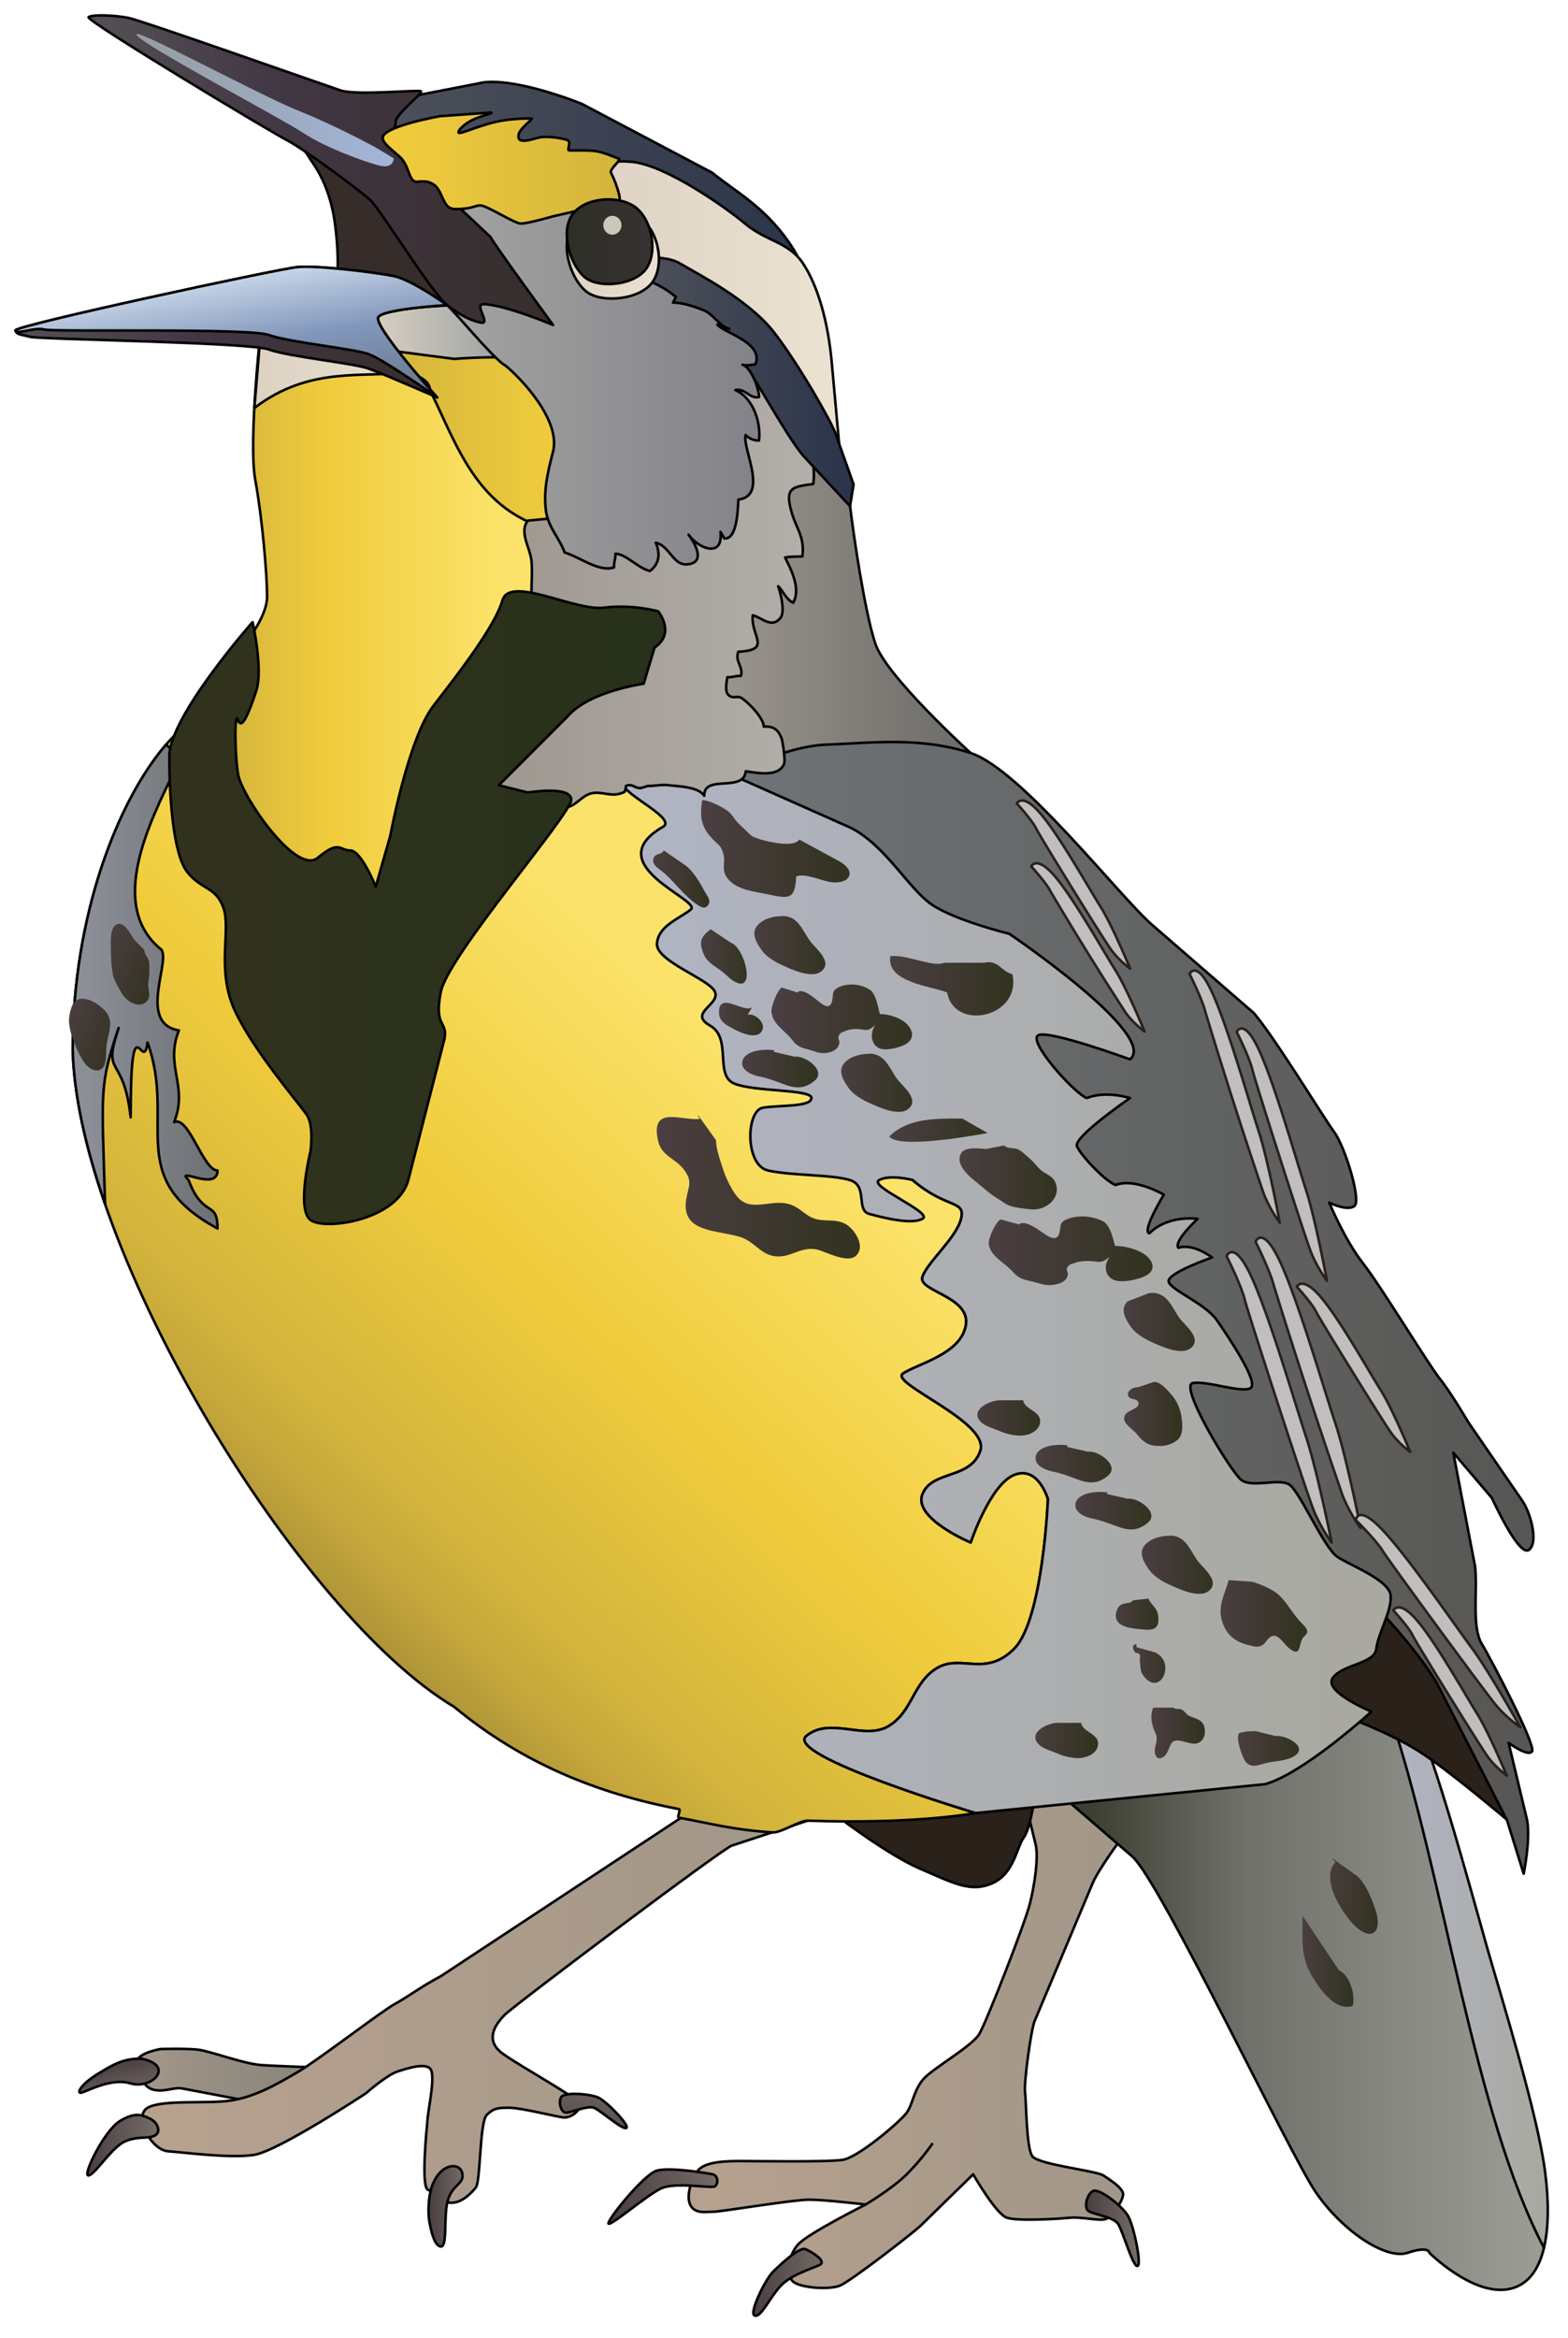 <svg xmlns="http://www.w3.org/2000/svg" xmlns:xlink="http://www.w3.org/1999/xlink" viewBox="0 0 51 76" fill="#fff" fill-rule="evenodd" stroke="#000" stroke-linecap="round" stroke-linejoin="round"><style><![CDATA[.B{fill-rule:nonzero}.C{stroke-width:.083}.D{fill:url(#S)}.E{fill:url(#T)}.F{stroke-linejoin:miter}.G{stroke:none}.H{fill:url(#W)}.I{fill:url(#K)}]]></style><use xlink:href="#p" x=".5" y=".5"/><defs><linearGradient id="A" y2="50.00%" x2="100.00%" y1="50.00%" x1="-0.00%"><stop stop-color="#ddd2c3" offset="4.5%"/><stop stop-color="#959d9f" offset="100%"/></linearGradient><linearGradient id="B" y2="50.02%" x2="100.00%" y1="50.02%" x1="0.00%"><stop stop-color="#a29789" offset="0%"/><stop stop-color="#858178" offset="100%"/></linearGradient><linearGradient id="C" y2="106.68%" x2="83.23%" y1="17.63%" x1="19.63%"><stop stop-color="#4a3e41" offset="4.5%"/><stop stop-color="#736c67" offset="100%"/></linearGradient><linearGradient id="D" y2="50.00%" x2="100.00%" y1="50.00%" x1="-0.00%"><stop stop-color="#b6a08e" offset="6.2%"/><stop stop-color="#a29789" offset="96.6%"/></linearGradient><linearGradient id="E" y2="50.00%" x2="100.00%" y1="50.00%" x1="-0.00%"><stop stop-color="#4a3e41" offset="4.5%"/><stop stop-color="#736c67" offset="100%"/></linearGradient><linearGradient id="F" y2="50.00%" x2="100.01%" y1="50.00%" x1="0.00%"><stop stop-color="#4a3e41" offset="4.5%"/><stop stop-color="#736c67" offset="100%"/></linearGradient><linearGradient id="G" y2="49.99%" x2="99.99%" y1="49.99%" x1="-0.01%"><stop stop-color="#b6a08e" offset="6.2%"/><stop stop-color="#a29789" offset="96.6%"/></linearGradient><linearGradient id="H" y2="50.04%" x2="99.98%" y1="50.04%" x1="0.01%"><stop stop-color="#4a3e41" offset="4.5%"/><stop stop-color="#736c67" offset="100%"/></linearGradient><linearGradient id="I" y2="-43.45%" x2="78.15%" y1="158.19%" x1="17.02%"><stop stop-color="#4a3e41" offset="4.5%"/><stop stop-color="#736c67" offset="100%"/></linearGradient><linearGradient id="J" y2="81.28%" x2="26.40%" y1="16.69%" x1="78.51%"><stop stop-color="#fbe36b" offset="21.4%"/><stop stop-color="#f0cc3c" offset="56.2%"/><stop stop-color="#d3b43c" offset="83.7%"/><stop stop-color="#c3a53b" offset="92.1%"/><stop stop-color="#aa9138" offset="100%"/></linearGradient><linearGradient id="K" y2="49.99%" x2="100.00%" y1="49.99%" x1="-0.01%"><stop stop-color="#4a3e41" offset="4.5%"/><stop stop-color="#31321e" offset="100%"/></linearGradient><linearGradient id="L" y2="50.00%" x2="100.00%" y1="50.00%" x1="0.01%"><stop stop-color="#3d3f32" offset="6.2%"/><stop stop-color="#70706b" offset="37.6%"/><stop stop-color="#888982" offset="70.8%"/><stop stop-color="#9d9d96" offset="100%"/></linearGradient><linearGradient id="M" y2="50.00%" x2="99.99%" y1="50.00%" x1="-0.01%"><stop stop-color="#b0b4c2" offset="6.2%"/><stop stop-color="#a9a9a1" offset="94.4%"/></linearGradient><linearGradient id="N" y2="50.01%" x2="99.98%" y1="50.01%" x1="-0.00%"><stop stop-color="#9d978f" offset="4.5%"/><stop stop-color="#6c6b68" offset="100%"/></linearGradient><linearGradient id="O" y2="50.00%" x2="100.00%" y1="50.00%" x1="-0.00%"><stop stop-color="#6e7275" offset="6.2%"/><stop stop-color="#575654" offset="98.9%"/></linearGradient><linearGradient id="P" y2="50.00%" x2="100.00%" y1="50.00%" x1="0.00%"><stop stop-color="#b0b4c2" offset="6.2%"/><stop stop-color="#a9a9a1" offset="94.4%"/></linearGradient><linearGradient id="Q" y2="50.00%" x2="100.00%" y1="50.00%" x1="0.00%"><stop stop-color="#8c8f97" offset="10.1%"/><stop stop-color="#6e7275" offset="94.4%"/></linearGradient><linearGradient id="R" y2="49.93%" x2="99.99%" y1="49.93%" x1="-0.02%"><stop stop-color="#4a3e41" offset="4.5%"/><stop stop-color="#31321e" offset="100%"/></linearGradient><linearGradient id="S" y2="50.02%" x2="100.05%" y1="50.02%" x1="-0.01%"><stop stop-color="#4a3e41" offset="4.5%"/><stop stop-color="#31321e" offset="100%"/></linearGradient><linearGradient id="T" y2="50.00%" x2="100.06%" y1="50.00%" x1="0.02%"><stop stop-color="#4a3e41" offset="4.5%"/><stop stop-color="#31321e" offset="100%"/></linearGradient><linearGradient id="U" y2="50.04%" x2="99.96%" y1="50.04%" x1="-0.06%"><stop stop-color="#4a3e41" offset="4.5%"/><stop stop-color="#31321e" offset="100%"/></linearGradient><linearGradient id="V" y2="81.60%" x2="109.21%" y1="13.61%" x1="-2.99%"><stop stop-color="#4a3e41" offset="4.5%"/><stop stop-color="#31321e" offset="100%"/></linearGradient><linearGradient id="W" y2="49.98%" x2="100.01%" y1="49.98%" x1="0.00%"><stop stop-color="#4a3e41" offset="4.5%"/><stop stop-color="#31321e" offset="100%"/></linearGradient><linearGradient id="X" y2="49.93%" x2="99.99%" y1="49.93%" x1="0.03%"><stop stop-color="#4a3e41" offset="4.5%"/><stop stop-color="#31321e" offset="100%"/></linearGradient><linearGradient id="Y" y2="50.02%" x2="99.98%" y1="50.02%" x1="0.01%"><stop stop-color="#4a3e41" offset="4.5%"/><stop stop-color="#31321e" offset="100%"/></linearGradient><linearGradient id="Z" y2="92.22%" x2="105.52%" y1="10.52%" x1="-14.10%"><stop stop-color="#4a3e41" offset="4.5%"/><stop stop-color="#31321e" offset="100%"/></linearGradient><linearGradient id="a" y2="50.00%" x2="-0.00%" y1="50.00%" x1="100.00%"><stop stop-color="#fbe36b" offset="21.4%"/><stop stop-color="#f0cc3c" offset="70.2%"/><stop stop-color="#d3b43c" offset="100%"/></linearGradient><linearGradient id="b" y2="50.00%" x2="100.00%" y1="50.00%" x1="0.00%"><stop stop-color="#ddd2c3" offset="4.5%"/><stop stop-color="#ebe2d1" offset="100%"/></linearGradient><linearGradient id="c" y2="50.00%" x2="100.01%" y1="50.00%" x1="0.01%"><stop stop-color="#50535b" offset="1.1%"/><stop stop-color="#2a3349" offset="100%"/></linearGradient><linearGradient id="d" y2="50.00%" x2="-0.00%" y1="50.00%" x1="99.99%"><stop stop-color="#f0cc3c" offset="11.2%"/><stop stop-color="#d3b43c" offset="100%"/></linearGradient><linearGradient id="e" y2="50.00%" x2="99.99%" y1="50.00%" x1="-0.01%"><stop stop-color="#ddd2c3" offset="4.5%"/><stop stop-color="#ebe2d1" offset="100%"/></linearGradient><linearGradient id="f" y2="50.00%" x2="100.01%" y1="50.00%" x1="0.00%"><stop stop-color="#9d978f" offset="4.5%"/><stop stop-color="#b3afaa" offset="100%"/></linearGradient><linearGradient id="g" y2="49.99%" x2="100.00%" y1="49.99%" x1="0.01%"><stop stop-color="#a4a4a2" offset="4.5%"/><stop stop-color="#818188" offset="100%"/></linearGradient><linearGradient id="h" y2="50.00%" x2="100.00%" y1="50.00%" x1="-0.00%"><stop stop-color="#545055" offset="1.1%"/><stop stop-color="#413643" offset="43.3%"/><stop stop-color="#362d2b" offset="100%"/></linearGradient><linearGradient id="i" y2="122.18%" x2="93.84%" y1="-30.51%" x1="13.83%"><stop stop-color="#9eb2d4" offset="1.1%"/><stop stop-color="#c8d6e8" offset="29.8%"/><stop stop-color="#8196bb" offset="57.3%"/><stop stop-color="#616a75" offset="100%"/></linearGradient><linearGradient id="j" y2="50.00%" x2="100.00%" y1="50.00%" x1="0.01%"><stop stop-color="#545055" offset="1.1%"/><stop stop-color="#413643" offset="43.3%"/><stop stop-color="#362d2b" offset="100%"/></linearGradient><linearGradient id="k" y2="50.00%" x2="100.00%" y1="50.00%" x1="-0.00%"><stop stop-color="#31321e" offset="6.2%"/><stop stop-color="#273119" offset="98.9%"/></linearGradient><linearGradient id="l" y2="50.01%" x2="99.99%" y1="50.01%" x1="-0.00%"><stop stop-color="#f0cc3c" offset="5.6%"/><stop stop-color="#d3b43c" offset="100%"/></linearGradient><linearGradient id="m" y2="50.00%" x2="100.00%" y1="50.00%" x1="-0.00%"><stop stop-color="#959d9f" offset="1.1%"/><stop stop-color="#a3b5d9" offset="100%"/></linearGradient><linearGradient id="n" y2="49.99%" x2="99.98%" y1="49.99%" x1="-0.02%"><stop stop-color="#ddd2c3" offset="4.5%"/><stop stop-color="#ebe2d1" offset="100%"/></linearGradient><linearGradient id="o" y2="50.00%" x2="99.97%" y1="50.00%" x1="-0.04%"><stop stop-color="#2e2e28" offset="4.5%"/><stop stop-color="#373330" offset="100%"/></linearGradient></defs><symbol id="p" overflow="visible"><g class="F"><g class="B C"><path d="M11.129 9.239l3.417-.824 1.884 3.063-4.123-.237z" fill="url(#A)"/><path d="M7.975 66.616c-.549-.038-1.657-.457-2.049-.499s-1.203-.019-1.203-.019-.766.129-.756.415.151.823.527.909.655-.098.945-.04l2.668.508 2.24-1.178c0 .003-1.821-.055-2.372-.094z" fill="url(#B)"/><path d="M4.135 66.417c-.607-.039-.997.215-1.411.463-.565.338-.718.624-.612.642.112.018.956-.511 1.637-.307s1.448-.557.386-.798z" fill="url(#C)"/><path d="M22.356 58.116l-8.517 5.614c-.667.353-1.059.666-1.491.9s-2.475 1.808-3.14 2.201-1.414.824-2.2.941-2.237-.04-2.709.236.118 1.374.668 1.413 2.001.235 2.788.119 3.649-2.005 3.649-2.005.669-.589 1.021-.705.983-.315 1.1-.04-.08 1.177-.117 1.57-.22 2.236.015 2.315.259.332.651.41.746-.291.903-.488.12-2.12.353-2.355.393-.235.747-.235 1.454.274 1.727.312.59-.234.551-.431-1.925-1.216-2.513-1.647-.236-.943.078-1.258 7.106-5.418 7.381-5.496l2.983-.981-3.93-.391z" fill="url(#D)"/><path d="M4.378 68.362c-.236-.111-.472-.237-.982.079s-1.216 1.766-1.021 1.766.746-.902 1.176-1.099c.435-.197.756-.076.983-.197s.081-.44-.156-.551z" fill="url(#E)"/><path d="M13.619 70.397c-.196.363-.205 1.021-.156 1.296s.156.785.362.823.13-.681.19-1.237c.087-.796.582-.738.526-1.118s-.634-.367-.922.235z" fill="url(#F)"/><path d="M32.84 58.037l.354 1.454c.079.432-.04 1.257-.197 1.886s-1.412 3.846-1.648 4.238-1.491 1.099-1.808 1.453-.352.824-.549 1.099-1.569 1.453-2.081 1.532-2.786.04-3.257.04-1.217 0-1.454.312-.395.865-.235 1.139.513.196.747.196 2.59-.392 3.102-.392 1.844.158 1.844.158-1.884.943-2.199 1.297-.392.94-.196 1.177 1.215.312 1.571.155 2.238-1.608 2.591-1.923l1.728-1.688s.743 1.296 1.098 1.412 1.65.039 2.042 0 .982.119 1.178.039.629-.666.548-.862-.392-.393-.628-.55-2.118-.354-2.315-.627-.195-1.767-.236-2.081.196-2.041.313-2.317l1.886-4.476c.195-.47 1.02-1.569 1.02-1.569l-1.53-1.532-1.686.434z" fill="url(#G)"/><g fill="url(#H)"><path d="M19.297 71.776c-.117-.038 1.137-1.609 1.57-1.727s1.611.081 1.805.119.198.316.08.393-1.296-.158-1.768.076-1.569 1.178-1.686 1.139z"/><path d="M24.045 74.761c-.195-.079.354-1.179.589-1.414s.863-.824 1.06-.745.708.39.471.51-.943.313-1.295.706-.629 1.021-.826.942z"/><path d="M35.04 70.719c-.196.116-.275.508-.158.627s.824.196.982.431.471 1.374.628 1.374-.117-1.335-.313-1.647c-.198-.317-.945-.906-1.139-.786z"/></g><path d="M17.754 67.662c-.103.171-.004.476.134.502s.721-.245.937-.155.922.724 1.046.654-.634-.862-.914-.988-1.1-.184-1.205-.014z" fill="url(#I)"/></g><path d="M27.658 71.15s.862-.512 1.335-.982.825-.981.825-.981" stroke-linecap="butt" fill="none" class="C"/><g class="B"><path d="M26.598 58.429s1.728 1.336 2.827 1.808 1.647.785 2.356.47.785-1.177 1.021-1.491.392-1.572.392-1.572l-6.596.784z" fill="#29211a" class="C"/><path d="M5.949 22.784c-1.884 1.1-4.084 5.496-4.084 10.836.157 6.594 7.38 18.371 12.406 21.356 2.229 1.847 4.709 2.828 7.31 3.323.079.017-.077.267.002.28 1.041.187 1.709.391 3.052.478.265.017.881-.388 1.139-.381 3.527.122 5.457-.248 5.457-.248s-6.282-1.882-5.499-2.511 1.886.156 2.669-.314.788-1.412 1.573-1.885 1.57.315 2.511-.628 1.099-4.868 1.099-4.868-.312-1.1-1.099-.785-1.414 2.197-1.414 2.197-1.883-.784-1.568-1.57 1.568-.469 1.883-1.412-2.985-2.199-2.512-2.512 1.886-.629 2.041-1.57-1.571-1.101-1.413-1.57 1.099-1.258 1.257-1.885-.472-.314-1.571-1.257-6.282-12.404-7.851-13.034-13.506-3.142-15.389-2.042z" fill="url(#J)" class="C"/></g></g><path d="M22.202 35.74c.005.057.029.098.074.126-.593.077-1.624-.461-1.377.691.113.529.54.564.838.949.304.391.156.54.084.968-.186 1.107 1.004.991 1.763 1.234.489.158.68.619 1.21.629.486.01.786-.341 1.299-.219.26.065.971.454 1.247.198.333-.309-.055-.864-.313-1.018-.271-.161-.511-.113-.82-.145-.459-.048-.564-.318-.938-.479-.618-.264-1.296.264-1.769-.254-.167-.181-.375-.6-.45-.824-.082-.251-.274-.775-.259-1.033l-.588-.823z" class="B G I"/><g class="C F"><path d="M45.851 58.365l-.568-2.839-3.298-1.649-7.927 4.005 2.276 1.963c.941.862 5.102 9.657 5.967 10.914s2.278 2.197 2.983 1.962.708 0 .708 0 1.413 1.412 2.589 1.178c.612-.122.968-.624 1.138-1.341l-3.867-14.192z" fill="url(#L)" class="B"/><path d="M49.76 70.129c-.235-1.886-1.413-5.654-1.884-7.303s-1.963-7.223-2.669-8.166c-.053-.068-.428.708-.474.628 1.731 5.183 2.71 12.956 4.985 17.268.159-.666.157-1.518.042-2.425z" fill="url(#M)" class="B"/><path d="M27.149 15.952c.115.942.47 3.415.824 4.475s3.094 3.545 3.094 3.545l-6.628 1.165-2.355-3.652 2.947-6.948 1.176-.471c-.003.001.82.944.942 1.886z" fill="url(#N)" class="B"/><path d="M43.244 55.288s1.335.472 2.355 1.1 3.218 2.513 3.218 2.513l-1.098-3.533-3.453-4.163-.551 1.651-1.729 1.02 1.258 1.412z" fill="#29211a" class="B"/><path d="M23.104 24.792s1.796-1.034 3.272-1.089 3.035-.263 4.69.27 4.893 4.731 5.943 5.618l3.273 2.836c.685.799 2.275 3.41 2.617 3.872s.887 2.217.654 2.399-.819-.11-.819-.11.497 1.202 1.093 1.965 2.14 3.307 2.505 3.761.93 1.419.93 1.419l1.689 2.455c.337.428.602 1.458.274 1.689s-1.2-1.689-1.2-1.689l-1.256-1.473.71 3.707c.083.783-.117 1.957.217 2.508s1.759 3.288 1.637 3.49-.765-.274-.765-.274l.601 2.51c.118.637-.111 1.744-.111 1.744l-.543-1.744-2.291-4.471c-.707-1.173-1.964-2.453-1.964-2.453l-5.649-4.136-7.38-12.014-8.123-10.789z" fill="url(#O)" class="B"/><path d="M29.189 37.858c1.099.943 1.727.629 1.571 1.256S29.659 40.527 29.504 41s1.568.628 1.412 1.57-1.571 1.254-2.041 1.57 2.826 1.57 2.512 2.512-1.57.627-1.883 1.412 1.568 1.57 1.568 1.57.629-1.883 1.414-2.197 1.099.785 1.099.785-.157 3.925-1.099 4.868-1.726.158-2.511.628-.785 1.413-1.573 1.885-1.882-.315-2.669.314 5.499 2.511 5.499 2.511l9.42-.939c1.266-.36 3.455-2.358 3.455-2.358s-1.578-.65-1.256-1.097 1.362-.456 1.414-.943.505-1.222.468-1.727-1.289-.972-1.727-1.257-1.23-2.135-1.57-2.355-1.221.124-1.568-.156-2.03-3.057-1.572-3.143 1.62.345 1.885.158-.718-1.648-1.1-2.199-1.504-.98-1.569-1.256 1.412-.785 1.412-.785-.605-.473-1.097-.314c-.164-.214.628-.942.628-.942s-.954-.145-1.572.471c-.255-.069.471-1.256.471-1.256s-.943-.56-1.569-.314c-.356-.137-1.122-.96-1.256-1.256s1.726-1.57 1.726-1.57-.772-.254-1.412 0c-.451-.2-1.928-1.866-1.57-2.043s2.982.785 2.982.785c.943-.785-3.926-4.081-3.926-4.081s-1.742-.427-2.511-.943-1.517-1.945-2.669-2.513l-4.241-1.884c-.839-.209-3.154.114-3.14.47s1.847 1.163 1.256 1.414c-2.062 1.234 1.329 2.361.942 2.668s-1.049.528-1.098 1.1c-.054.573 1.694 1.151 1.884 1.57s-.886.689-.158 1.101.131 1.611.787 1.884 2.516.179 2.511.471-1.009.227-1.571.313-.597 1.869.158 2.041 2.077.129 2.67.314.175.977.628 1.099 1.364.357 1.728.158-1.773-1.06-1.413-1.257 1.1-.002 1.1-.002z" fill="url(#P)" class="B"/><path d="M3.75 35.817c0-3.925.412-1.326.548-2.433.944 2.59-.785 4.395 2.277 6.045 0-.943-.469-.315-.94-1.572-.472-.471.94.392.94-.314-.469 0-.94-1.805-1.412-1.569.472-1.178-.314-1.807.156-2.984-1.412-.234-.156-2.433-.626-2.669-1.649-1.413-.394-4.006.55-5.891.098-.299-.097-.511-.339-.733-1.568 1.818-3.039 5.553-3.039 9.922.035 1.464.421 3.189 1.053 5.012-.11-3.757-.192-3.825.44-5.72-.55 1.651.156.787.392 2.907z" fill="url(#Q)" class="B"/></g><g class="G"><g fill="url(#R)"><path d="M33.901 55.495c-.34.003-1.015.331-.592.724.138.125.468.218.644.297.144.065.394.118.549.126.299.018.722-.126.714-.492-.01-.304-.52-.371-.552-.654h-.762z" class="B"/><path d="M32.018 45.013c-.34.003-1.017.332-.593.724.136.126.469.219.644.298a1.86 1.86 0 0 0 .548.125c.299.018.722-.124.713-.49-.008-.306-.519-.374-.55-.657h-.762z" class="B"/></g><path d="M36.519 44.587c-.134-.016-.384.107-.324.277.051.146.278.073.328.212.078.218-.363.241-.442.44-.096.248.235.399.397.597.198.246.375.385.699.382a.9.9 0 0 0 .594-.174c.212-.151.196-.453.166-.698-.034-.282-.124-.543-.314-.766-.127-.151-.401-.485-.614-.434l-.491.165z" class="B D"/><g class="E"><path d="M36.354 51.513c-.107.171-.421-.008-.533.338-.163.505.402.568.754.601.319.031.648.074.6-.394-.029-.319-.21-.356-.327-.6l-.493.054z" class="B"/><path d="M36.463 53.039c.01-.035.009-.07-.007-.104-.155.017-.109.169-.051.257.029.044.129.028.159.076.035.054.002.148.009.209.031.289.003.394.217.599.499.473.944-.568.274-.872l-.6-.166z" class="B"/></g><g fill="url(#U)"><path d="M37.01 55.002c-.1.206-.063.46 0 .656.041.129.103.188.111.34.008.159-.083.315-.059.465.048.303.306.184.4-.002.13-.255.115-.433.418-.383.197.032.387.13.561.082.233-.064.29-.351.222-.56-.077-.232-.323-.247-.498-.336-.072-.037-.14-.156-.228-.198-.093-.045-.18.006-.273-.064h-.654z" class="B"/><path d="M39.463 50.858c-.124.457-.362.83-.218 1.322.134.461.435.687.872.791.154.038.292.087.443.001.114-.064.196-.305.379-.305s.35.299.499.413c.368.282.299-.08.42-.317.055-.101.17-.13.158-.256-.008-.093-.198-.271-.262-.341-.232-.261-.401-.584-.653-.821-.199-.19-.61-.36-.875-.434l-.765-.054z" class="B"/></g><path d="M36.173 41.799c-.273.272-.032.622.106.823.147.212.431.386.657.488.302.135.983.467 1.299.203.38-.315-.211-.747-.377-.982-.257-.364-.407-.869-.978-.804l-.708.271z" class="B E"/><g class="D"><path d="M36.761 49.69c-.273.273-.03.621.107.821.145.214.433.389.657.49.301.133.983.468 1.298.204.378-.317-.208-.749-.374-.981-.258-.365-.409-.873-.98-.806 0 .002-.437.002-.71.273z" class="B"/><path d="M24.159 29.552c-.272.271-.032.62.106.82.147.214.43.387.66.49.299.136.981.467 1.295.203.38-.315-.21-.747-.374-.981-.261-.364-.407-.869-.978-.804 0-.002-.436-.002-.71.271z" class="B"/></g><path d="M26.985 34.026c-.274.272-.033.619.106.822.144.213.433.386.658.489.301.133.982.466 1.298.203.379-.316-.209-.747-.377-.981-.256-.364-.405-.869-.977-.805 0 .002-.437.002-.709.272z" class="B E"/><path d="M2.208 31.959c-.351-.022-.415.351-.453.567-.04.228.034.531.119.746.108.286.341.955.715 1.014.446.07.337-.594.379-.847.061-.398.286-.804-.126-1.158 0 .003-.284-.295-.634-.319z" fill="url(#V)" class="B"/><path d="M32.048 39.134c-.165.08-.416.621-.388.806.061.385.471.579.716.828.133.132.162.193.33.277.124.061.235.073.366.106.231.054.404.139.654.113.215-.023.47-.103.505-.332.019-.122-.075-.113-.018-.232.057-.114.143-.113.234-.148.17-.064.406-.082.603-.058.282.035.282.041.551-.142-.222.248-.17.647.154.759.254.087.748-.019.985-.134.378-.181.283-.489-.001-.699-.242-.179-.673-.286-.973-.282-.071-.251-.149-.67-.387-.799-.354-.187-.846-.219-1.206-.055-.229.103-.16.219-.214.429-.072.269-.293.169-.482.038-.152-.106-.653-.489-.829-.312l-.599-.163z" class="B D"/><path d="M24.927 31.596c-.142.08-.357.621-.334.807.052.383.404.579.616.827.114.132.137.193.281.276.107.061.202.074.313.107.2.055.347.14.563.112.181-.022.401-.103.433-.331.016-.122-.064-.111-.016-.229s.122-.116.203-.151c.142-.065.349-.082.514-.058.246.035.247.041.474-.142-.192.248-.146.647.134.76.215.087.641-.02.843-.132.325-.184.242-.493-.003-.702-.206-.178-.574-.283-.833-.282-.061-.25-.126-.671-.334-.796-.302-.189-.724-.222-1.034-.058-.196.103-.136.219-.183.431-.06.267-.251.167-.412.036-.13-.107-.564-.489-.714-.313l-.511-.16z" class="B H"/><path d="M24.632 33.68c.04.006.057-.007.047-.042-.281-.052-.97-.01-1.035.367-.05.291.328.441.55.483.278.055.5.141.764.239.208.077.418.145.654.1.14-.028.424-.178.483-.328.133-.327-.479-.703-.756-.655l-.708-.166z" class="B E"/><path d="M35.466 48.05c.041.006.058-.008.051-.042-.283-.051-.971-.01-1.036.367-.051.291.328.441.55.482.277.055.502.142.764.24.207.075.416.145.653.098.14-.026.423-.177.483-.328.134-.325-.48-.702-.754-.654l-.71-.163z" fill="url(#X)" class="B"/><path d="M34.173 46.518c.04.007.058-.008.048-.041-.283-.05-.97-.009-1.035.367-.052.291.327.44.549.483.278.054.501.142.765.241.205.076.416.145.653.098.14-.027.423-.178.484-.328.133-.325-.48-.703-.758-.655l-.708-.163z" class="B D"/><path d="M23.978 32.21c-.127.226-.74-.202-.957-.103-.136.064-.139.19-.134.318.005.267.213.377.424.492.221.124.833.426.988.055.102-.248-.26-.55-.483-.492l.165-.271z" fill="url(#X)" class="B"/><path d="M22.615 29.701c-.301.234-.409.389-.223.82.12.273.37.381.593.555.168.13.292.295.502.372.579.21.218-1.16-.219-1.31l-.653-.436z" fill="url(#Y)" class="B"/><path d="M21.088 27.138c-.056.159-.243.079-.317.227-.114.224.148.362.277.466.386.319.695.783 1.119 1.065.111.074.282.193.385-.013.076-.15-.093-.325-.155-.448-.113-.23-.381-.656-.6-.806l-.71-.491z" class="B I"/><path d="M31.612 36.843c-.242 0-.732-.103-.864.164-.17.341.252.712.472.884.268.216.469.413.759.585.145.087.236.174.391.222.2.061.455.09.663.109.498.052 1.042-.402.767-.93-.086-.16-.302-.225-.432-.335-.145-.125-.257-.292-.407-.415-.096-.08-.252-.235-.367-.277-.152-.058-.296.003-.438-.119l-.547.108z" class="B H"/><path d="M3.874 30.052c-.118-.164-.291-.538-.502-.523-.27.018-.275.449-.27.664.01.266-.003.479.036.743.022.132.017.227.064.351.062.16.167.345.254.492.207.357.72.547.881.158.05-.122-.018-.293-.018-.425 0-.145.041-.286.04-.437-.003-.095.009-.261-.021-.354-.04-.125-.144-.201-.144-.344l-.318-.322z" fill="url(#Z)" class="B"/><path d="M40.336 55.765c-.195.002-.35.01-.536.066-.113.166.092.756.206.918.11.153.284.164.439.119.201-.058.332-.098.547-.12.196-.021.67-.1.75-.329.098-.273-.53-.542-.751-.492l-.654-.163z" class="B H"/><path d="M30.799 35.855c-.837 0-1.765-.026-2.376.585.356.452 3.276-.134 3.199-.113l-.823-.473z" class="B E"/><path d="M30.21 30.792c-.377.159-1.21-.278-1.75-.215-.142.852 1.312.969 1.845 1.179.236 1.288 2.429.805 2.123-.591-.373-.095-.45-.476-.923-.374h-1.296z" fill="url(#U)" class="B"/><path d="M25.498 26.789c-.191.3-1.251.035-1.536-.11-.04-.023-.401-.377-.443-.418-.165-.158-.182-.285-.374-.419s-.599-.341-.807-.336c-.08.546-.039.87.333 1.258.208.216.272.198.358.494.07.251-.057.463.083.712.265.471.979.508 1.442.613.671.149.802.094.844-.6.318-.111.837.158 1.162.192.595.059.812-.36.235-.683l-1.295-.704z" class="B H"/><path d="M42.812 59.882a.68.68 0 0 0 .128.145c-.543.534.283 1.779.686 2.121.549.465.812.077.629-.512-.105-.345-.32-.91-.62-1.165l-.823-.588z" class="B D"/><path d="M41.868 61.767c0 .677-.077 1.282.264 1.887.236.418.779 1.248 1.368 1.039.084-.376-.091-.987-.454-1.158l-1.178-1.767z" class="B I"/></g><g class="C F"><g stroke="#29211a" fill="#c0bebf"><path d="M39.396 40.33s.237-.588.825.708 1.414 4.121 1.765 5.181.827 3.415.827 3.415-.354-.47-.59-1.059-2.12-6.361-2.236-6.832-.59-1.413-.59-1.413zm.942-.469s.236-.588.824.706 1.413 4.123 1.768 5.182.824 3.417.824 3.417-.353-.473-.587-1.062a224.54 224.54 0 0 1-2.239-6.831c-.117-.47-.588-1.412-.588-1.412z" class="B"/><path d="M43.599 48.905s.059-.55.903.359 2.284 3.012 2.861 3.789 1.586 2.589 1.586 2.589-.429-.292-.786-.713c-.353-.421-3.467-4.662-3.688-5.019s-.876-1.004-.876-1.004zm-5.406-17.75s.23-.502.743.627 1.207 3.579 1.508 4.501.682 2.957.682 2.957-.313-.413-.517-.925a185.05 185.05 0 0 1-1.906-5.931c-.1-.409-.512-1.229-.512-1.229zm3.488 10.168s.178-.381.797.357 1.541 2.387 1.928 3 .962 2.009.962 2.009-.354-.254-.604-.594-2.323-3.688-2.46-3.966-.623-.807-.623-.807zm3.139 10.519s.181-.38.797.357 1.543 2.386 1.928 3.002.962 2.008.962 2.008-.352-.254-.603-.593-2.323-3.688-2.459-3.967-.626-.805-.626-.805zM32.572 25.617s.179-.381.797.357 1.542 2.387 1.929 3.002.961 2.007.961 2.007-.352-.254-.604-.592-2.321-3.691-2.457-3.968-.626-.808-.626-.808zm.47 2.04s.18-.38.796.357 1.541 2.387 1.93 3.002.959 2.011.959 2.011-.352-.257-.602-.594a109.26 109.26 0 0 1-2.459-3.965c-.136-.276-.626-.81-.626-.81zm6.683 5.382s.23-.5.742.627 1.207 3.579 1.509 4.501.684 2.959.684 2.959-.316-.415-.519-.927-1.809-5.522-1.906-5.929-.511-1.231-.511-1.231z" class="B"/></g><path d="M7.363 20.546s.824-.943.824-1.649-.148-2.503-.384-3.798.206-5.152.206-5.152l4.771 1.649s2.198.117 2.904.352 2.633.119 2.633 1.414-1.18 2.472-1.061 3.415l.353 2.826-3.534 6.832-2.944 3.416-4.239-4.004-.235-3.535.706-1.766z" fill="url(#a)" class="B"/><path d="M12.779 11.595c-.617-.354-.298-.252-.862-.739l-3.908-.911-.236 2.818c1.809-1.393 3.594-.963 5.007-1.169z" fill="url(#b)" class="B"/><path d="M11.6 2.88l3.653-.706c1.177-.119 3.18.706 3.18.706l4.239 2.238c.709.588 1.649 1.06 2.474 2.237s1.06 2.709 1.06 2.709l-4.843-4.213-6.058-1.56-3.113-.234c-.002 0-1.652-.941-.593-1.178z" fill="url(#c)" class="B"/><path d="M11.837 11.478c.707 0 1.649.235 1.649.705.922 1.847 1.571 4.163 4.397 4.633.317-.711.433-2.609.433-3.453 0-1.296-.708-1.884-1.413-2.12s-2.632-.078-2.632-.078l-2.353-.306c.306.341.091-.061-.08.621z" fill="url(#d)" class="B"/><path d="M18.433 5.118s.588-.47 1.65-.354 2.943 1.414 3.648 2.003 1.415.588 1.887 1.295.824 1.886.942 3.298l.235 2.592-8.716-8.126.353-.707z" fill="url(#e)" class="B"/><path d="M9.951 9.71c.791-.214.508-2.73.38-3.324-.104-.489-.266-.957-.523-1.383-.261-.432-.766-1.044-.801-1.535l4.36 2.827 1.649 3.063-5.066.352z" fill="#362d2b" class="B"/><path d="M25.381 13.833c.555.259.638.846.571 1.397-.674.096-.921.108-.719.867.162.603.445.828.365 1.488-.182.009-.381.002-.562.035.195.396.52 1.015.262 1.471-.243-.117-.325-.392-.488-.537.073.199.235.825.077 1.026-.286.363-.607-.009-.904-.081-.065.686.639 1.127-.469 1.184-.119.322.176.489.082.789-.122-.02-.312.054-.436.035-.026.125-.078.434.006.547.153.199.303.035.454.134.232.152.72.65.721.93.309-.026.471.096.576.373.047.116.127.726.089.825-.17.464-.924.296-1.25.252-.068.702-1.372.087-1.348.798-.192-.293-.81-.303-1.152-.344-.225-.029-.463.026-.68.024-.025-.002-.185.068-.258.069-.171.002-.249-.151-.454-.074a1.89 1.89 0 0 1-.044.193c-.397.203-.67-.009-1.033.042-.335.049-.499.369-.819.456-.379.103-.694-.146-1.067-.127-.358.019-.727.259-1.057.245-.467-.021-.682-.293-.71-.713-.041-.627.49-1.014.909-1.443.544-.557.8-1.291 1.329-1.859.372-.398.953-.617 1.4-.936-.055-.355-.773-.249-1.044-.355-.455-.176-.654-.567-.83-1.055-.201-.567-.053-1.184-.114-1.773-.046-.423-.404-.917-.118-1.294l4.828-.47.943-4.122 2.001-.707.94 2.712z" fill="url(#f)" class="B"/><path d="M19.728 7.943s1.295-.234 1.885.118 2.237 1.177 3.061 2.239 1.885 2.943 2.004 3.298l.585 1.647-.115.708-1.531-1.649c-.588-.706-1.651-2.709-2.12-3.298s-2.238-1.06-2.709-1.532-1.063-1.533-1.063-1.533z" fill="url(#c)" class="B"/><path d="M20.083 8.415c.499.193.995.385 1.402.741-.034.042-.063.142-.097.18.334 0 .75.145 1.021.257.29.123.515.531.814.596l-.392-.135c.264.286 1.516.587 1.238 1.291-.131.005-.285.051-.419.008.279.082.541.789.538 1.05-.304.074-.434-.29-.774-.225.59.251.845 1.078.771 1.641a.6.6 0 0 1-.432-.179c-.117.43.755 1.974-.237 2.096-.018.296-.036 1.331-.468 1.261-.018-.071-.111-.203-.114-.209.093.866-.717.544-1.038.09.232.312.559.914-.046.965-.462.038-.571-.605-1.019-.702.149.359.117.683-.19.917-.388-.084-.785-.563-1.126-.558.016.122-.059.313-.041.439-.479.177-1.14-.351-1.608-.478-.174-.484-.549-.835-.613-1.39-.079-.677.078-1.274.234-1.89.306-1.213-1.568-2.87-1.614-2.837-.502-.402-1.371-1.474-1.829-1.927l1.679-.058-2.357-4.944 5.652 1.65 1.061 2.354z" fill="url(#g)" class="B"/><path d="M0 10.241c.06.147.148.118.472.206s7.124.175 7.772.412 2.738.442 3.238.619 2.239.941 2.239.941-2.122-2.355-1.914-2.62 2.235-.383 2.235-.383-1.147-.824-1.737-.943-2.472-.353-3.121-.293S-.058 10.094 0 10.241z" fill="url(#h)" class="B"/><path d="M0 10.241c.06.147.618-.118.941-.031s6.655-.058 7.303.178 2.738.442 3.238.619 2.239 1.412 2.239 1.412-2.122-2.355-1.914-2.62 2.235-.383 2.235-.383-1.147-.824-1.737-.943-2.472-.353-3.121-.293S-.058 10.094 0 10.241z" fill="url(#i)" class="B"/><path d="M2.383.054c.15-.089.856-.059 1.298.028s6.36 2.178 6.89 2.355 2.532-.029 2.62.03-.824.735-.824 1-.294.854.058 1.002.855.706 1.061.882l1.972 1.856c.147.293 2.031 2.856 2.031 2.856s-1.547-.653-2.257-.677c-.336-.013.247.663-.083.602-.505-.097-.94-.446-1.106-.573-.497-.383-2.178-3.121-2.501-3.414S9.45 4.38 8.833 4.057 2.236.142 2.381.054z" fill="url(#j)" class="B"/><path d="M7.714 19.721s-2.707 3.063-2.707 4.359.118 3.179.588 3.767.942.471 1.179 1.177-.237 2.002.353 3.298 2.118 3.063 2.354 3.417.119 1.178.119 1.178-.471 1.884 0 2.236 2.826 0 3.179-1.295l1.178-4.592c.116-.589-.353-.354-.118-1.532s4.24-5.771 4.24-6.241-1.413-.235-1.413-.235l-.942-.236 2.238-2.238c.708-.823 2.473-1.06 2.473-1.06l.354-1.177c.706-.472.117-1.178.117-1.178s-.823-.237-1.766-.118-3.062-1.062-3.298-.236-1.414 2.357-2.237 3.415-1.412 4.24-1.412 4.24l-.472 1.649s-.471-1.177-.827-1.177-.352-.352-1.057.237-2.473-2.005-2.592-2.709-.116-2.121 0-1.768.354-.237.588-.941-.116-2.238-.116-2.238z" fill="url(#k)" class="B"/><path d="M12.509 4.603c-.326-.293-.611-.486-.553-.663.118-.354 1.846-.663 1.846-.663l1.674-.12c.103.023-.407.116-.706.293-.254.15-.409.341-.343.37.073.032.653-.235 1.199-.359.561-.125 1.089-.107 1.158-.111.079-.005-.226.21-.361.406-.105.145-.055.282.007.301.214.069.505-.098.751-.105.367-.015.713.074.781.105.124.056-.018.299.037.33.025.013.647-.019.923.032s.655.229.707.238c.104.023-.323.353-.256.46s.405.92.237.943-2.12.47-2.12.47-.855.248-1.06.236-1.093-.581-1.295-.589-.237.118-.825.118-.269-1.017-1.225-.888c-.299.042-.253-.508-.577-.804z" fill="url(#l)" class="B"/></g><path d="M3.946.642c.235.353 4.71 2.708 5.417 3.179s2.003.942 2.474 1.061.47-.235.47-.235l-.587-.354s-1.295-.708-2.475-1.178C7.862 2.563 3.709.288 3.946.642z" fill="url(#m)" class="B G"/><g class="C F"><path d="M20.244 6.53c.636.37.89 1.48.508 2.096s-1.649.739-2.155.37-.889-1.48-.507-2.096 1.522-.74 2.154-.37z" fill="url(#n)" class="B"/><path d="M20.083 6.178c.586.353.823 1.414.47 2.003s-1.532.706-2.002.354-.825-1.416-.472-2.004 1.412-.705 2.003-.353z" fill="url(#o)" class="B"/></g><path d="M19.714 6.819c0 .17-.134.309-.296.309s-.296-.139-.296-.309.133-.305.296-.305.297.136.297.305z" fill="#cac8b9" class="B G"/></symbol></svg>